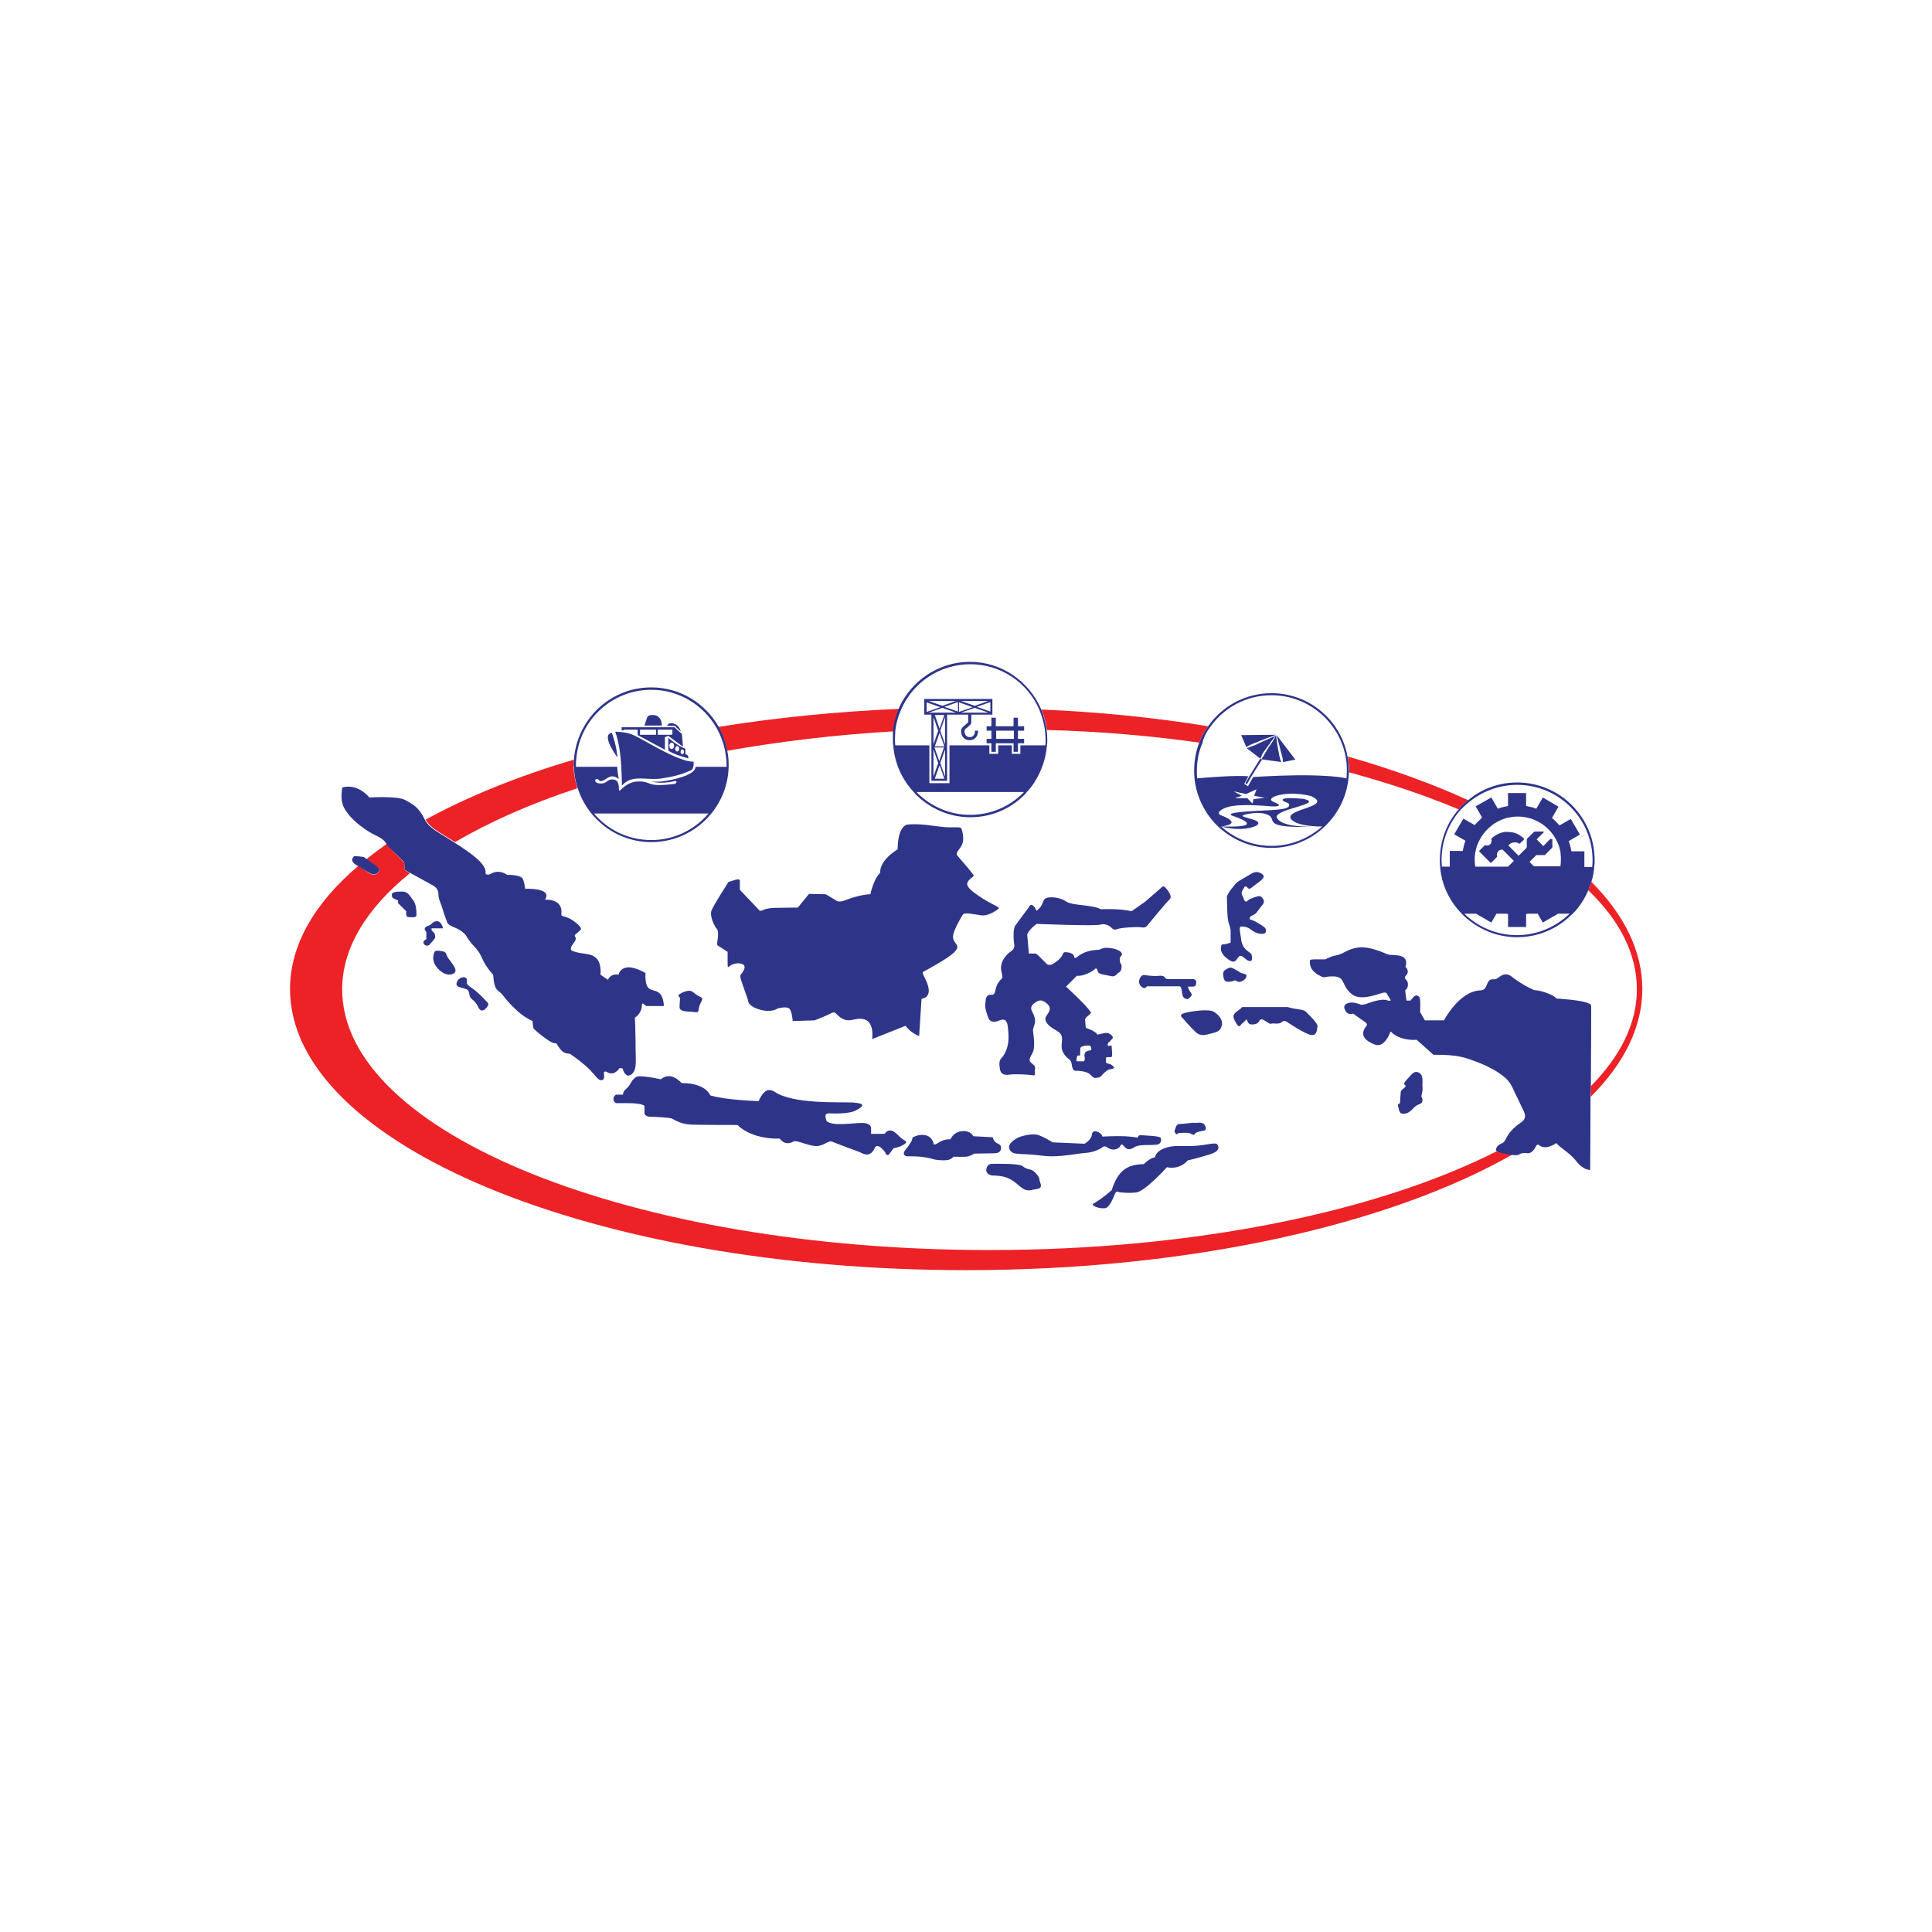 <?xml version="1.0" encoding="utf-8"?>
<!-- Generator: Adobe Illustrator 22.1.0, SVG Export Plug-In . SVG Version: 6.00 Build 0)  -->
<svg version="1.1" id="Layer_1" xmlns="http://www.w3.org/2000/svg" xmlns:xlink="http://www.w3.org/1999/xlink" x="0px" y="0px"
	 viewBox="0 0 566.9 566.9" style="enable-background:new 0 0 566.9 566.9;" xml:space="preserve">
<style type="text/css">
	.st0{fill:#1A9F49;}
	.st1{fill:#ED3534;}
	.st2{fill:#FAA819;}
	.st3{fill:#878787;}
	.st4{fill:#ED1C24;}
	.st5{fill:#2E3589;}
	.st6{fill:#FFF200;}
	.st7{fill:#EC2227;}
	.st8{fill:none;stroke:#000000;stroke-miterlimit:10;}
	.st9{fill:#FFFFFF;}
	.st10{fill:#F3F3F3;}
	.st11{fill:#F1F2F2;}
	.st12{fill:none;}
</style>
<g>
	<path class="st7" d="M131.6,245.9c0.6,0.4,1.3,0.8,1.9,1.2c10.1-5.9,22.2-11.3,35.9-15.8c-0.6-2-1-4.1-1.1-6.2c0-0.2,0-0.4,0-0.6
		c0-0.5,0-1,0.1-1.6c-16.6,4.9-31.3,10.9-43.5,17.6C126.2,242.9,128.8,244.1,131.6,245.9z"/>
	<path class="st7" d="M480.3,290.3c0,10-4.8,19.6-13.5,28.4c0,1,0,2.1,0,3.1c9.7-9.7,15.1-20.4,15.1-31.6c0-11.1-5.3-21.8-15-31.5
		c-0.2,0.8-0.5,1.7-0.9,2.5C475.3,270.1,480.3,279.9,480.3,290.3z"/>
	<path class="st7" d="M439.4,337.7c-34.8,17.7-88.6,29.1-149,29.1c-104.9,0-190-34.2-190-76.5c0-12.2,7.2-23.8,19.9-34.1
		c-0.7-0.4-1.2-0.7-1.5-0.8l-0.2-2.3c0,0-1.9-2-4.1-4.2c-0.4-0.4-0.7-0.9-1-1.3c-2.1,1.5-4.1,3-6,4.5c0.4,0.3,0.9,0.7,1.4,1
		c1.4,1,2.9,1.9,2.2,2.8c-1.3,1.6-3.1,0.1-3.1,0.1s-1-0.8-2.1-1.4c-0.3-0.2-0.6-0.3-0.8-0.5c-12.8,10.9-20,23.2-20,36.1
		c0,45.6,88.8,82.5,198.4,82.5c65.9,0,124.3-13.4,160.4-34c-0.5-0.1-1-0.2-1.8-0.3C440.8,338.1,439.9,337.9,439.4,337.7z"/>
	<path class="st7" d="M351.9,217.9c0.7-1.7,1.5-3.3,2.6-4.8c-15.5-2.5-31.8-4.2-48.9-4.9c0.8,1.9,1.3,3.9,1.6,6
		C322.7,214.6,337.7,215.9,351.9,217.9z"/>
	<path class="st7" d="M262.1,214.6c0.2-2.3,0.8-4.6,1.7-6.6c-18.5,0.8-36.3,2.6-53,5.3c1.2,2.1,2.1,4.5,2.5,7
		C228.7,217.6,245,215.6,262.1,214.6z"/>
	<path class="st7" d="M395.8,226.6c11.7,3.2,22.5,6.8,32.2,10.9c0.8-1,1.8-1.9,2.8-2.7c-10.5-4.8-22.3-9.1-35.3-12.8
		c0.2,1.3,0.4,2.7,0.4,4.1C395.8,226.3,395.8,226.4,395.8,226.6z"/>
	<path class="st5" d="M293.8,287.3c-2.4,2.4-1.2,4.2-2.6,4.6c-2.3-0.3-1.9,1.8-2.1,2.8c-0.2,1,0.6,3.2,1,4.2c0.5,1,1.7,1.2,3.2,0.5
		c1.5-0.6,1.9,0.1,2.2,0.8c0.3,0.7,0.6,4.4,0.3,5.9c-0.2,1.5-1,3.4-1.8,4.2c-0.8,0.8-0.9,1.6-0.6,3.4c0.3,1.8,1.8,1.8,3,1.6
		c1.2-0.2,5.5,0,6.6,0.2c1.1,0.3,0.5-0.9,0.7-1.9c0.1-1.1-0.5-1.1-1.1-1.7c-0.6-0.6-0.8-0.9,0.3-2.8c1.1-1.9,0.2-6,0.2-6.7
		c0-0.7,0.5-1.7,0.6-2.5c0.1-0.8-0.1-1.7-0.9-3.2c-0.8-1.5,0.7-2.5,1.8-3c1.1-0.5,2.3,0.4,3,1.2c0.7,0.8,0.6,1.6-0.5,3.1
		c-1.1,1.5,0.5,3.1,2.9,4.4c2.3,1.3,1.5,2.8,1.5,4.6c0,1.7,1.1,3,2.1,3.7c1,0.7,0.8,1.8,1.1,2.7c0.3,0.9,1,0.8,1,0.8
		s3.1-0.1,4.3,1.2c1.2,1.3,1.4,0.8,2.1,0.8c0.8,0,1.1-0.6,1.6-1.1c0.5-0.5,1.3-1.3,2.3-1.4c1-0.1,0.9-0.5,0.9-0.5s-0.7-1-1.7-1.1
		c-1-0.1-0.6-0.8-0.7-1.3c-0.1-0.6,0.4-0.6,0.4-0.6s0.5,0,1.1,0c0.6,0,0.2-2.2,0.2-3c0-0.8-0.6-0.2-1-0.3c-0.4-0.1,0-0.9,0-0.9
		s1-0.9,1.3-1.4c0.3-0.5-1-1.5-1.6-1.5c-0.6-0.1-2.9,0.5-2.9,0.5c-0.5-1.1-3.4-2-3.4-2s-0.2-1.9-0.2-2.4c-0.1-0.5,1-1.2,1.5-1.7
		c0.5-0.5-0.1-0.8-0.1-0.8c-0.6-1.3-7-7.2-7-7.2l3.2-3.2c1.8,0.3,4.6-1.3,5.1-1.8c0.4-0.5,0.8-0.5,1,0.5c0.2,1,2.3,1,3.8,1.4
		c1.5,0.4,1.7-0.7,2.5-1.1c0.7-0.4,0.7-1.4,0.7-2c-0.1-0.6-0.5-0.6-0.5-1.3c0-0.6-0.2-0.9,0.3-1.4c0.5-0.5,0.2-1,0.2-1
		c-0.8-1.2-3.5-1.5-4.5-1.5c-1,0-2.1,0.6-2.1,0.6c-3.4,0-5.5,1.3-6.3,2c-0.8,0.7-1,0.2-1,0.2c0-1.5-2.5-1.5-2.5-1.5
		c-0.9-0.1-0.7,0.7-1.4,1.5c-0.5,0.7-1.5,1.4-2.1,1.8c-1.5,1-2.2,0-2.2,0s-1.5-1.5-2.2-2.2c-0.7-0.7-1-0.7-1-0.7h-1.9l-0.5-5.6
		c0.7-1.7,2.8-3.1,2.8-3.1s17.6,0.7,18.7,0.2c1.2-0.4,2.6,0.3,3.1,0.8c0.5,0.5,0.9,0.9,1.9,0.5c1-0.4,5.6-0.7,7-0.5
		c1.4,0.3,1.8-0.6,1.8-0.6s5.4-6.6,6.5-7.6c1-1-0.8-3-1.4-3.6c-0.6-0.6-1.2,0.3-1.2,0.3l-4.6,4l-4,2.8c-3.4-0.9-9-0.6-9-0.6
		c-2.5-1.4-8.4-1-10.2-2.3c-1.9-1.3-4.7-1.4-5.8-1c-1.1,0.4-0.9,2-2.1,3.1c-1.2,1.1-0.5,0.6-1.5-0.6c-1-1.2-1.5,0.2-1.5,0.2
		s-3.3,4.4-4,5.4c-0.7,1-0.5,4.4-0.3,5.6c0.2,1.3-0.9,1.9-0.9,1.9c-3.8,2.7-3,5.9-2.7,6.5C293.9,286.3,294.5,286.6,293.8,287.3z
		 M316.1,309.9c0.3-0.4,0.8-0.1,0.8-0.1s0.1-1.5,0.1-2.2c0-0.5,1.1-0.8,2-0.8c0.5,0,0.9-0.1,1.1,0.4c0.5,1.5-0.4,0.7-1.4,1.4
		c-1,0.7-0.1,1.8-0.5,2.6c-0.2,0.4-0.7,0.2-1.2,0.2c-0.5,0-1,0.1-1.1-0.1C315.8,311.1,315.9,310.4,316.1,309.9z"/>
	<path class="st5" d="M118.6,253l0.2,2.3c0.2,0.1,0.8,0.4,1.5,0.8c2.5,1.4,6.9,3.8,6.9,3.8c0.3,0.2,1,0.7,1.2,1.3
		c0.3,0.6,0.2,1.2,0.3,2c0.2,1.1,0.8,2.2,1.1,3.3c0.6,2.1,1.3,3.8,1.3,3.8c0.3,1.4,2.1,1.6,3.6,2.5c1.1,0.6,2,1.6,2,1.6
		c0.1,0.3,0.8,1.4,1.7,2.5c0.6,0.7,1.3,1.3,1.9,2.2c0.9,1.2,1.4,2.8,2.1,3.9c1.2,1.9,2.3,3,2.3,3c0.4,5.3,1.4,4.1,2.9,6.1
		c1.5,2,3.5,4,5.1,5.3c2,1.6,3.6,2.2,3.6,2.2c-0.1,0,0.2,2.1,0.2,2.1c1,1.1,3.5,3.1,5.1,4c1.1,0.6,1.6,0.4,1.6,0.4s0.9,1.5,1.7,2.3
		c0.8,0.8,2.3,0.8,2.3,0.8s1.9,1.2,4.6,3.5c2.6,2.3,3,3.5,4.2,4.2c1.7,0.4,1.2-1.5,1.2-2.1c0-0.6,0.8-0.3,0.8-0.3
		c2.2,1.5,3.8-1.1,3.8-1.1l0.9,0.1c0.2,1,0.8,1.9,1.5,2.1c0.9,0.1,1.9-0.8,2.2-2.3c0.3-1.5,0.1-3.6,0.1-5.7c0-4.4-0.2-9-0.2-9
		c1.2-0.7,2-2.3,2-3.2c0-0.9,0.3-1,0.3-1l1,0.8h5.2c-0.3-5.1-2.9-4.1-4.3-5.1c-1.4-0.9-1.1-4.6-1.1-4.6c-7.1-4-7.9,0.5-7.9,0.5
		c-2.5-0.4-3.1,1.5-3.1,1.5l-2.2-1.5c0.4-6-3.1-5.9-5.6-6.3c-1.5-0.2-2.7-0.7-2.7-0.7c-1.1-0.6,0.3-2,0.9-3c0.3-0.6,0-1.1,0-1.1
		c-0.4-0.5,0-0.7,0.5-1.1c0.5-0.4,1.1-1,1.1-1c0.5-0.6-1.5-2.3-3.1-3.2c-1-0.5-1.8-0.7-2-0.7c-0.6-0.2-0.6-0.5-0.6-0.5
		c0.7-4.9-4.8-4.4-4.8-4.4c2.4-3.6-5.8-3.2-5.8-3.2s-0.3-2.4-0.8-3.1c-1-1.1-4.5-1-4.5-1c-2.4-1.6-4.2-0.7-5.2-0.1
		c-1.5,0.3-1.1-0.8-1.1-0.8c-0.2-2.7-4.7-5.7-9.2-8.6c-0.6-0.4-1.3-0.8-1.9-1.2c-2.8-1.8-5.4-3-6.7-5.4c0-0.1-0.1-0.1-0.1-0.2
		c-1.8-3.7-3.5-4.4-5.8-5.7c-2.3-1.2-10.4-0.7-10.4-0.7c-4-4.5-8-2.9-8-2.9c-0.3,2.2-0.3,4,0.4,5.6c1.4,2.9,4.3,5.3,7.2,7.2
		c1.4,0.9,2.8,1.4,4,2.2c0.7,0.5,1,0.9,1.3,1.4c0.3,0.4,0.5,0.9,1,1.3C116.7,251,118.6,253,118.6,253z"/>
	<path class="st5" d="M108,255.9c0,0,1.9,1.5,3.1-0.1c0.7-0.9-0.8-1.9-2.2-2.8c-0.5-0.4-1-0.7-1.4-1c-0.4-0.3-0.7-0.5-0.7-0.5
		s-1.4-0.3-2.9-0.3c-1.2,1.3-0.3,2.1,1.1,2.9c0.3,0.2,0.5,0.3,0.8,0.5C106.9,255.2,108,255.9,108,255.9z"/>
	<path class="st5" d="M118,261.6c-1.8,0-3,0.2-3,0.8c0,0.6-0.3,1.1,1.8,1.8l0,0.8l2.4,2.4c0,0-0.3,1.7,0.7,1.7c1,0,2.3,0.3,2.3-0.6
		c0-0.9,0-3.2-1-4.4C120.2,262.8,119.7,261.6,118,261.6z"/>
	<path class="st5" d="M126.6,272.4h3.4c0,0-0.4-2.1-1.8-2.1c-1.4,0-1.3,1.1-3,1.5c-1.2,0.8-0.2,1.3-0.1,1.8v2c0,0-1.1,0.4-0.8,1.2
		c0.3,0.8,1.4,0.9,1.8,0.3c0.5-0.6,1.6-1.6,1.6-2.1C127.7,273,126.5,273.7,126.6,272.4z"/>
	<path class="st5" d="M131,280.1c-0.3-0.9-0.7-0.9-2-1.1c-1.3-0.2-1.5,0.3-1.5,0.3c-1.6,3.7,2.3,6,2.3,6s1.9,1.4,3.5,0.2
		c1-0.8-0.3-2.3-1.2-3.6C131.4,281.1,131.1,280.4,131,280.1z"/>
	<path class="st5" d="M142.7,293.8c-2.7-3-4.7-4.2-4.7-4.2c-1.6-1.2-0.8-1-1-2.2c-0.3-1.1-1.7-0.5-1.7-0.5c-1.1,0.5-1.2,1.2-1.2,1.2
		c-0.7,1.5,1.1,1.6,1.6,1.8c1,0.4,1.8,0.2,2,1.7c0.2,2,1.6,1.4,2.7,4.1c1,1.7,2.2,0.3,2.7-0.5C143.7,294.5,142.7,293.8,142.7,293.8z
		"/>
	<path class="st5" d="M199.4,292.6c0.3,0.4,0,1.2,0,3c0.1,1.5,3,1.1,4.6,1.4c1.1,0.1,0.9-0.4,1.1-1.4c0.1-0.5,0.5-1.4,0.8-1.9
		c0.5-0.8-0.2-1.1-1-1.5c-0.6-0.3-1.3-0.9-1.7-1.2c-0.6-0.4-1.3-0.3-2.1-0.1c-0.7,0.2-1.3,0.6-1.7,0.8
		C198.7,292.2,199.4,292.6,199.4,292.6z"/>
	<path class="st5" d="M265.6,334.7c-1.9-0.8-3-3.5-5-2.9c-0.7,0.3-1,0.9-1,0.9l-4,0V331c0,0,0.1-1.5-2.7-1.5
		c-2.8,0-8.7,1.1-10.4-0.6c-0.2-0.6-0.4-1.5-0.2-1.8c0.3-0.5,1-0.4,1.4-0.4c0,0,5.3,0.3,7.5-0.9c2.2-1.2,2.9-2-0.9-2.3
		c-3.8-0.2-17.6,0.6-23.1-3.2c0,0-1.5-1-2.7,0c-1.2,1-1.9,2.8-1.9,2.8s-9.9-0.3-14.2-1.7c0,0-1.2-3.6-8.4-3.6c0,0-3.1-3.7-6.1-1.1
		c0,0-6.5-1.5-7.4-0.6c-0.3,0.3-0.6,0.5-1,1c-0.3,0.4-0.6,1.1-1,1.6c-0.7,0.9-1.7,1.3-1.7,2.5h-2.1c0,0-1.6,1.2,0,2.5h2.1
		c0,0,5.3-0.2,6.3,0.8v2.3c0,0,0.3,0.9,1.8,0.9c1.4,0,5.4,0.2,6.2,0.5c0.8,0.3,2.3,1.6,5.7,1.8c3.4,0.1,13.6,0.1,13.6,0.1
		s3.7,4.2,12.4,4c0,0,1.5,2.5,4.3,0.7c0,0,1.1,0.1,2.8,0.7c1.7,0.6,3.8,1,4.4,0.7c1.8-0.3,2.8-1.6,3.9-1.2c1.1,0.5,6.8,2.6,7.9,3
		c1,0.4,3.2,2.1,4.7-1.4c0.6-0.7,1.5,0,1.5,0s1.4,1.2,1.5,1.7c0.1,0.4,0.4,0.7,0.8,0.6c0.4-0.1,1.3-1.8,1.7-2
		c0.4-0.1,1.5-0.3,1.8-0.5C264.6,336.1,266.6,335.4,265.6,334.7z"/>
	<path class="st5" d="M210.5,276.2c-0.2,1.4,0.2,1.3,0.2,1.3l2.8,1.8c0,0,0,2.2,0,3.6c0,1.3,0.3,0.8,0.3,0.8s1.6-1.5,3.8-0.9
		c2.1,0.6-0.2,3.1-0.2,3.1c-0.4,0.5,0,1.6,0.6,3.3c0.7,1.9,1.5,4.3,1.5,4.3s-0.3,1.6,3.3,2.7c3.6,1.1,5.4-0.3,5.4-0.3
		s2.2-0.6,3.2-0.1c1,0.5,1.2,3.8,1.2,3.8l6.4-0.2c0,0,3.4-1.3,4.7-2c1.2-0.7,1.6,0,1.6,0c3.6,3.8,5.2,0.8,8.3,1.7
		c3.1,0.9,2.3,5.8,2.3,5.8l9.8-3.9c1.6,2.2,4,3,4,3l0.7-10.9c4.1-0.8,1.1-5.8,0.6-6.9c-0.6-1.1,0.2-1.2,0.2-1.2s7.7-4.1,9.1-5.9
		c1.5-1.8-0.2-2-0.6-3.7c-0.5-1.7,2.3-6.1,2.8-7c0.4-0.8,3.3-0.1,5.6,0.2c2.2,0.2,4.7-1.8,4.7-1.8c1-0.4-0.7-1-2.7-2.1
		c-2-1.1-4.3-2.8-4.3-2.8s-2.1-1.5-2-2.6c0.1-1.1,1.7-1.9,1.9-2.3c0.2-0.3-3.5-4.4-4.5-5.6c-1-1.1-0.3-1.2,0.9-3.2
		c1.2-2,0-5.1,0-5.1c-0.2-0.6-2.3-0.2-4.9-0.4c-2.4-0.2-5.1-0.7-7.2-0.8c-1.8-0.1-3.2,0-3.2,0c-3.6,0-3.4,7.3-3.4,7.3
		c-5.8,3.7-5.1,6.9-5.1,6.9c-2,1.8-2.9,6.3-2.9,6.3c-1.7,0-5.1,0.8-7.2,1.7c-2.2,0.9-2.9,0.1-2.9,0.1l-3-1.8l-4.9-0.1l-3.3,4
		l-7.2,0.1c0,0-2,0.1-2.9,0.6c-0.9,0.5-1.2,0.1-1.2,0.1l-5.7-6v-2.7c-0.2-0.9-2,0.1-3.1,0.3c-0.5,0.2-0.5,0.5-0.5,0.5
		s-4,6.2-4.7,7.9c-0.7,1.7,0.9,4.8,1.5,5.4C210.9,273.2,210.7,274.8,210.5,276.2z"/>
	<path class="st5" d="M293.7,337.2c0.2-1.4-0.6-1.4-1.4-1.9c-0.8-0.5-1-1.6-1-1.6l-5.7-0.3c0,0-0.7-1.6-2.9-1.5
		c-2.9,0-3.8,2.4-3.8,2.4c-2.2-0.1-3.5,1-4,1.3c-0.5,0.3-0.9,0.2-0.9,0.2c-0.7-3.6-4.4-2.7-4.4-2.7c-0.2,0-1.5,0.4-1.8,0.7
		c-0.1,0.1-0.1,0.7-0.5,1.3c-0.6,1.1-1.7,2.4-1.7,2.4s-1.2,1.4,0.5,1.8c3.9-0.1,5.9,0.4,5.9,0.4c1,0.1,1.8,0.5,2.6,0.6
		c1.4,0.2,2.5,0.2,3.3,0.1c1.2-0.1,1.9-1,1.9-1s2.9,0.1,3.8,0c1-0.1,2.3-0.9,2.3-0.9l6.1-0.1C291.8,338.3,293.4,338.6,293.7,337.2z"
		/>
	<path class="st5" d="M302.9,343.4c-0.5-0.3-1.8-0.3-2.8-1.2c-1-0.9-8.3-0.7-9.1-0.7c-0.8,0-1.6,0.7-1.6,1.9c0,1.2,1.6,1.5,1.6,1.5
		c3.8,0.1,5.4,0.7,7.9,2.9c2.5,2.2,3.1,1.4,5.3,1.1c2.2-0.3,0.8-1.9,0.8-2.8C305,345.2,303.5,343.7,302.9,343.4z"/>
	<path class="st5" d="M324.8,336.6c1.7,1.3,3.1,0.5,3.6,0.1c0.5-0.5,0.5-1.5,1.4-0.4c0.8,1.1,1.7,1.2,3.1,0.3
		c1.4-0.9,4.7-0.5,6.3-0.7c1.6-0.1,1.6-1.4,1.4-2c-0.2-0.6-4.6-0.7-5.7-0.8c-1.1-0.1-1,0.7-1,0.7c-0.2,0-1.9-0.3-3.8-0.4
		c-3-0.1-6.6,0.1-6.6,0.1c-0.5-1.5-3-2.3-3.1-0.6c-0.2,1.7-2.2,2.7-2.2,2.7l-9.3-0.4c0,0-2.2-1.4-4.1-2.1c-1.8-0.7-4.9,0.3-4.9,0.3
		c-0.9,0.1-3.7,1.6-3.8,3c-0.1,1.4,1.2,1.9,1.2,1.9c1.1,0.4,3.2,0.3,5.5,0.5c1.8,0.1,3.8,0.5,5.6,0.5c4,0,7.5-0.8,10.2-1
		c2.7-0.2,4.7-1.5,4.7-1.5S323.9,336,324.8,336.6z"/>
	<path class="st5" d="M351,336.2c-2.4,0.2-5.2-0.1-7.3,0.2c-4.7,0.8-4.8,3.2-4.8,3.2c-1.4,0.1-3.3,2-3.3,2c-5.3,0-7.7,2.4-9.4,7.6
		c-2.5,2.3-4.9,3.7-4.9,3.7c-0.4,0.3-1,0.3-0.4,0.9c1.6,1,3.5,0.7,3.5,0.7c1.3-0.4,2.4-3.3,2.8-4.3c0.4-0.9,1.1-0.4,1.1-0.4
		s2.5,0.4,5.1,0.1c2.6-0.3,9-7.4,9-7.4c4,0.8,6.1-2,6.1-2s4-0.9,7.1-2c3.1-1.1,1.5-2.8,1.5-2.8C356.4,335.2,353.9,336,351,336.2z"/>
	<path class="st5" d="M344.9,331.1c-0.1,0.4-0.4,0.6-0.2,1.1c0.6,1.2,1,0.3,1,0.3s2.8-0.3,3.6,0.1c0.8,0.4,1,0.6,1.3,0.1
		c0.3-0.5,1.6-0.8,2.5-0.9c0.8-0.1,1-0.7,0.4-1.7c-0.6-1-2.4-0.6-2.4-0.6s-1.1-0.1-1.6,0c-0.5,0.1-3.1,0.3-3.1,0.3
		C345.5,329.7,345.1,330.3,344.9,331.1z"/>
	<path class="st5" d="M341.6,286.6c-0.4-0.5-2-0.2-2.5-0.2c-0.5,0-2.2-0.1-3.3-0.3c-1.1-0.2-2.3,2-1,3.3c1.2,1.2,1.7,0,1.7,0l9.5,0
		c1.3,0,0.2,3.5,2.1,3.7c0.5,0.3,1-0.4,1.4-0.8c0.4-0.4,0-1-0.4-1.5s-0.5-1.3-0.5-1.3s0.4,0,1.4,0c1,0,1-0.7,1-1.4
		c0-0.7-0.8-0.8-0.8-0.8h-7.5C342.6,287.4,342,287.2,341.6,286.6z"/>
	<path class="st5" d="M356.2,296.9c-1.5-1-7.2-0.1-8.8,0.4c-1.6,0.5-0.5,1.3-0.5,1.3s2.3,2.7,3.9,4.2c1.6,1.5,3,0.8,4.8,0.4
		c1.8-0.4,2.6-0.9,2.9-2.3C358.9,299.4,357.8,297.9,356.2,296.9z"/>
	<path class="st5" d="M362.9,287.9c0.6,0.5,1.8,0,2.3-0.5c0.5-0.5,1.1-1.5-0.3-1.7c-1.4-0.2-3.2-2.2-4.3-1.7c-1.1,0.5-1.8,0.9-1.7,2
		c0.2,1.1,0,2.6,2.8,1.9C361.8,287.9,362.4,287.4,362.9,287.9z"/>
	<path class="st5" d="M360.7,281.7c2.8,1.9,2-2.7,4.3-0.7c2.3,2,2.7,0.7,2.2-1c-0.5-0.8-2.6-1.2-3-4.3c-0.4-3.1-1-4.1,0.8-3.8
		c1.8,0.3,1.8,0.9,3.2,1.6c1.4,0.7,3,0.7,3.2,0c0.1-0.7,0.4-1.1-1.7-2.3c-2-1.3-2.9-1.4-2.9-1.4s-0.5-0.7,0.7-1.2
		c1.2-0.5,1.3-1,2-1.9c0.7-1,1.8-1.8,1.2-2.8c-0.6-1-1-1.1-2-0.8c-1,0.3-2.3,0.7-2.8,1.4c-0.5,0.2-0.9-0.3-1-0.9
		c-0.1-0.5-0.9-1.3-0.4-2.2c0.5-0.9,0.7-1.2,0.7-1.2s0.2-0.2,0.6,0c0.4,0.2,0.4,1.2,1.8,0c1.4-1.2,4.1-2.6,2.9-3.6
		c-1.2-1-2.4-0.8-3.2-0.3c-0.8,0.5-3.8,2.2-4.2,2.5c-0.4,0.3-3.2,3.5-3.1,4.5c0.1,1,0,5.9,0.5,7.4c0.5,1.4,0.6,2.2,0.6,2.2l0,3.7
		c0,0-1.4,0.5-2,0.5c-0.6,0-0.7,0-0.8,0.7C358.2,278.3,357.9,279.9,360.7,281.7z"/>
	<path class="st5" d="M383.3,297c-0.5-0.7-2-0.8-3.3-1c-1.2-0.2-2.2-0.5-2.2-0.5h-13.3c-0.2,0.1-0.2,0.3-0.5,0.5
		c-0.5,0.4-1.5,1-1.8,1.5c-0.6,0.8-0.1,1.7,0.7,3c0.6,0.9,0.8,0.8,1.4,0c0.2-0.3,0.8-0.6,1-0.9c1-1.4,0.2,1,2,1c1.8,0,2-0.7,2.4-1.3
		c0.5-0.6,1.6,0.3,2.7,1c0.3,0.2,0.8,0,1.2,0c1,0.1,2,0.1,2.5-0.4c0.8-0.7,1.6,0,1.6,0s5.3,3.6,7.1,3.8c1.8,0.2,1.6-1.9,1.8-2.6
		C386.8,300.3,383.3,297,383.3,297z"/>
	<path class="st5" d="M411.5,326.8c1,0.1,2-0.3,3-1.4c1-1.1,1.5-1.2,2.2-1.5c0.7-0.2,0.9-1.3,0.5-1.8c-0.4-0.5,0.4-1.7,0.2-3.1
		c-0.2-1.4,0.6-3.7-1.4-4.4c-1-0.3-1.6,0.4-2.5,1.4c-0.9,1-2,2.2-1.3,2.3c0,0,0.5,0.3,0,0.8c-0.5,0.5-1.2,0.7-1.2,1.5
		c-0.1,0.8-0.2,3.1-0.2,3.1s-0.8,0.3-0.6,0.8C410.5,325.1,410.4,326.7,411.5,326.8z"/>
	<path class="st5" d="M466.8,318.6c0.1-11.3,0.1-22.5,0.1-23c0-1.2-0.6-1.1-0.6-1.1c-1.9-1.1-9.6-1.5-9.6-1.5
		c-0.5-0.8-3.7-2.3-6.6-2.5c-0.7-0.3-2-1-2.6-1.3c-2.6-1.5-4-2.7-4-2.7c-2.1-1.5-3.4,0.2-4.4,0.7c-0.8,0.4-1.5-0.2-2.2,0.6
		c-0.8,0.8-0.6,2.8-2.6,2.8c-6.2,0.3-10.6,8.8-10.6,8.8h-5.6l-1.4-2.4c0,0,0.1-2.8,0-3.6c-0.1-0.8-0.2-1-0.9-1.3
		c-0.7-0.3-1.9,1.5-1.9,1.5h-1.2l-0.4-3c1-0.6,1.1-2.4,0.3-3.1c-0.8-0.7,0-1.3,0-1.3c1.2-1.3-0.2-2.5-0.2-2.5
		c1.1-3.5-2.3-3.4-4.2-3.5c-0.6,0-1.4-0.3-1.4-0.3s-4.8-2.3-8.1-1.9c-3.3,0.4-4.4,1.9-6.5,2.3c-2.1,0.4-3.3,1.2-3.3,1.2s-2,0-3.3,0
		c-1.3,0-1.2,0.3-1.2,0.3c-0.5,3,2.7,4.4,2.7,4.4c1.8,1.1,1.3,0.2,4.3,0.3c3.4,0.2,2.1,2.4,5,5c2.3,2.2,6.8,0.6,8.7,0
		c1.9-0.6,1.7-0.1,2.2,0.7c0.5,0.8,1.5,1.9-0.3,1.3c-1.8-0.6-5.3,0.8-6.2,1.1c-0.9,0.3-1.5,0.2-1.5,0.2s-1.8-0.8-3.1-0.6
		c-1.4,0.2-2.3,0.9-1.4,2.4c0.9,1.5,2.2,0.8,2.2,0.8s2.8,2,3.7,2.6c0.8,0.7,0.1,1.2,0.1,1.2c-1.9,2.6-0.2,4.2,2.6,5.3
		c2.8,1.1,4.4-3.3,4.4-3.3c0.3-0.9,0.6-0.2,0.6-0.2c2.9,2.6,7.3,2.1,7.3,2.1l4.9,4.4c7.5-0.1,9.7,1,12.2,1.9
		c2.2,0.8,3.8,1.6,3.8,1.6c6.3,3.2,6.7,5.1,7.8,7.4c1,2,1.8,3.8,2.3,4.8c1.1,2.1,1.2,3.1-0.7,4.4c-1.9,1.3-3.3,2.8-4.1,4.5
		c-0.8,1.7-1.2,1.1-2.4,2.1c-0.7,0.9-0.7,1.4-0.1,1.7c0.5,0.3,1.4,0.5,2.7,0.7c0.7,0.2,1.3,0.3,1.8,0.3c1.3,0.2,1.7,0,2.1-0.3
		c0.6-0.3,1.3-0.3,2.2-0.2c0.9,0.1,1.9-0.8,2.4-1.9c0.5-1.1,1.1-0.4,1.1-0.4c2,1.5,5-0.7,5-0.7c0.5,1,3.9,2.8,5.9,5.4
		c2,2.6,4,2.5,4,2.5s0.1-10.4,0.1-21.5C466.8,320.7,466.8,319.7,466.8,318.6z"/>
	<path class="st5" d="M168.4,225c0.1,2.2,0.4,4.3,1.1,6.2c2.9,9.2,11.5,15.9,21.6,15.9c12.3,0,22.3-9.8,22.7-21.9c0-0.3,0-0.5,0-0.8
		c0-1.4-0.1-2.8-0.4-4.1c-0.5-2.5-1.3-4.9-2.5-7c-3.9-6.9-11.3-11.6-19.8-11.6c-12,0-21.8,9.3-22.7,21.2c0,0.5-0.1,1-0.1,1.6
		C168.4,224.6,168.4,224.8,168.4,225z M191.1,246.5c-6.7,0-12.8-3-16.8-7.8h33.3h0.3C203.8,243.5,197.8,246.5,191.1,246.5z
		 M169.1,222.7c0.9-11.4,10.4-20.3,22-20.3c8.2,0,15.3,4.5,19.1,11.1c1.2,2.1,2.1,4.5,2.6,7c0.2,1.3,0.4,2.6,0.4,4
		c0,0.2,0,0.3,0,0.5h-9.1c0,2.3-6,3.8-9.9,4.3c-1.8,0.2-3.1,0-3.1,0c2.7,0.8,5.8,0.1,6.4,0c0.7-0.2,1-0.2,1,0.2
		c0,0.3-0.5,0.5-0.5,0.5c-8.7,1.1-6.4-0.7-10.6-0.7c-4.2,0-5.8,3.9-5.8,2.3c0-1.9-0.4-2.9-2-2.9c-1.5,0-1.4,1.2-3.3,1.2
		c-0.6,0-1-0.1-1.3-0.3c-0.6-0.4-0.4-1,0.1-1c0.7,0,0.5,0.5,1.1,0.6c0.1,0,0.1,0,0.2,0c0.3,0,0.6-0.2,1-0.4c0.7-0.4,1.4-1,2.2-1
		c0.3,0,0.6,0.1,0.8,0.1c0.7,0.3,1.2,0.7,1.2,0.7c-0.1-0.2-0.1-0.6-0.2-1c-0.2-1.1-0.3-2.6-0.3-2.6H169c0-0.2,0-0.3,0-0.5
		C169,223.9,169,223.3,169.1,222.7z"/>
	<path class="st5" d="M181.2,222.3c-0.1-1-0.3-2-0.4-2.8c-0.6-2.9-1.3-4.5-1.3-4.5c-2,0.4-1,2.9,0.1,4.8
		C180.4,221.2,181.2,222.3,181.2,222.3z"/>
	<path class="st5" d="M182.4,227.3c0,1,0.1,2.1,0.1,3.2c3.1-3.6,7.5-1.2,12.3-2.2c5.2-0.8,7.1-2,7.8-2.2c1.2-0.4,0.9-2.6,0.9-2.6
		c-0.9,0-2-0.2-3.1-0.6c-3.4-1.1-7.5-3.4-11.1-5.4c-1.4-0.8-2.7-1.5-3.9-2c-1.9-0.8-4.9-0.8-4.9-0.8s0.6,1.3,1.2,4.6
		C182,221.2,182.3,223.8,182.4,227.3z"/>
	<path class="st5" d="M183.1,214.1h4v1.6l3,1.6l5,2.7v-3.7l0.5-0.2l0.5-0.2l0.1,0.1l4.2,3.1l-0.3-3.7l-0.2-0.2l-2-1.8h-15.5v0.9h0.6
		V214.1z M193,214.1h4.3v1.4l-0.4,0.1H193V214.1z M187.8,214.1h4.7v1.5h-4.7V214.1z"/>
	<path class="st5" d="M196.1,216.5v3.7c1.3,1.1,5.3,2.2,5.8,2.3c0,0,0.1,0,0.1,0c0,0,0,0,0,0c0-1.2-0.9-1.2-0.9-1.2v-1.6
		C198.4,218.6,196.1,216.5,196.1,216.5z M197.1,219.8c-0.4,0-0.7-0.4-0.7-1c0-0.5,0.3-0.9,0.7-0.9s0.7,0.4,0.7,0.9
		C197.8,219.3,197.5,219.8,197.1,219.8z M198.7,220.5c-0.3,0-0.6-0.3-0.6-0.8c0-0.4,0.3-0.8,0.6-0.8c0.3,0,0.6,0.3,0.6,0.8
		C199.3,220.2,199,220.5,198.7,220.5z M200.2,221.3c-0.3,0-0.5-0.3-0.5-0.7c0-0.4,0.2-0.7,0.5-0.7c0.3,0,0.5,0.3,0.5,0.7
		C200.7,221,200.5,221.3,200.2,221.3z"/>
	<path class="st5" d="M191.5,209.8c-1.5,0-1.6,0.7-1.6,0.7l-0.8,2.4h5.1C194.2,211.3,193.5,209.8,191.5,209.8z"/>
	<path class="st5" d="M199.7,214.6c0-0.8-1.1-2.4-2.7-2.4c-1.2,0-1.2,0.8-1.2,0.8l2.2,0L199.7,214.6z"/>
	<path class="st5" d="M273.3,229.1h4.6v-19.4h6.2v2.2c-0.4,0.4-0.7,0.7-1,0.9c-0.6,0.5-1.1,1-1.1,1.6c0,1.7,1,2.8,2.5,2.8
		c1.5,0,2.5-1.1,2.5-2.8h-0.9c0,0.9-0.4,1.9-1.5,1.9c-1,0-1.6-0.7-1.6-1.9c0-0.2,0.2-0.5,0.8-0.9c0.3-0.3,0.7-0.6,1.1-1.1
		c0.1-0.1,0.1-0.3,0.1-0.3v-2.4h6.2v-4.6h-20v4.6h2.1V229.1z M274.3,219l1.4-4l1.4,4H274.3z M277,219.3l-1.4,4l-1.4-4H277z
		 M274.3,209.8h2.8l-1.4,4L274.3,209.8z M275.3,214.4l-1.4,4v-8L275.3,214.4z M275.3,223.9l-1.4,4v-8L275.3,223.9z M274.3,228.5
		l1.4-4l1.4,4H274.3z M277.3,227.9l-1.4-4l1.4-4V227.9z M277.3,218.4l-1.4-4l1.4-4V218.4z M282,209.1l4-1.4l4,1.4H282z M290.6,208.8
		l-4-1.4l4-1.4V208.8z M290,205.7l-4,1.4l-4-1.4H290z M281.4,206.1l4,1.4l-4,1.4V206.1z M281.1,208.8l-4-1.4l4-1.4V208.8z
		 M280.5,205.7l-4,1.4l-4-1.4H280.5z M271.9,206.1l4,1.4l-4,1.4V206.1z M272.5,209.1l4-1.4l4,1.4H278h-4.6H272.5z"/>
	<path class="st5" d="M290.9,210.6v2.5h-1.4v1.3h1.4v2.4h-1.4v1.3h1.4v2.5h1.3v-2.5h5.2v2.5h1.3v-2.5h1.8v-1.3h-1.8v-2.4h1.8v-1.3
		h-1.8v-2.5h-1.3v2.5h-5.2v-2.5H290.9z M297.5,214.4v2.4h-5.2v-2.4H297.5z"/>
	<path class="st5" d="M262,217c0,0.2,0,0.4,0,0.6c0,0.4,0,0.7,0.1,1.1c0,0,0,0,0,0c0.4,5.3,2.6,10.1,6.1,13.8
		c0.1,0.1,0.2,0.2,0.3,0.4c4.1,4.2,9.9,6.9,16.2,6.9c6.4,0,12.1-2.6,16.2-6.9c0.1-0.1,0.2-0.2,0.3-0.4c1-1,1.9-2.2,2.6-3.4
		c1.9-3.1,3.1-6.6,3.4-10.4c0-0.3,0.1-0.6,0.1-0.9c0-0.3,0-0.5,0-0.8c0-1-0.1-1.9-0.2-2.9c-0.3-2.1-0.8-4.1-1.6-6
		c-3.5-8.1-11.5-13.9-20.9-13.9c-9.3,0-17.4,5.7-20.9,13.7c-0.9,2.1-1.5,4.3-1.7,6.6C262,215.4,262,216.2,262,217z M300.1,232.8
		c-4,3.9-9.4,6.3-15.4,6.3c-6,0-11.4-2.4-15.4-6.3c-0.1-0.1-0.2-0.2-0.3-0.4h31.4C300.3,232.6,300.2,232.7,300.1,232.8z
		 M262.7,214.6c0.2-2.3,0.9-4.6,1.8-6.6c3.4-7.7,11.2-13.1,20.2-13.1c9,0,16.8,5.4,20.2,13.2c0.8,1.9,1.4,3.9,1.7,6
		c0.1,1,0.2,1.9,0.2,2.9c0,0.2,0,0.3,0,0.5c0,0.4,0,0.8-0.1,1.2h-7.3v2.5h-2.5v-2.5h-4v2.5h-2.6v-2.5h-11.7v11.1h-5.9v-11.1h-10
		c0-0.4-0.1-0.8-0.1-1.2c0-0.2,0-0.3,0-0.5C262.6,216.2,262.7,215.4,262.7,214.6z"/>
	<path class="st5" d="M387.9,242.5c-1,0-2,0.1-2.9,0.1C386.6,242.6,387.8,242.5,387.9,242.5z"/>
	<path class="st5" d="M365.4,229.8l0.5,0.3c1.1-2.1,4.3-7.1,4.4-7.2l-0.5-0.3C369.8,222.6,366.6,227.7,365.4,229.8z"/>
	<path class="st5" d="M370,222.2c0.1-0.2,0.2-0.4,0.3-0.7c0.1-0.2,0.2-0.5,0.4-0.7c0.1-0.2,0.3-0.5,0.5-0.7c0.2-0.2,0.3-0.5,0.5-0.7
		c0.2-0.2,0.3-0.5,0.5-0.7c0.2-0.2,0.4-0.5,0.5-0.7c0.3-0.5,0.7-0.9,0.9-1.2c0.4-0.5,0.7-0.9,0.9-1c-0.2,0.1-0.7,0.3-1.4,0.6
		c-0.9,0.4-2.1,1-3.3,1.5c-0.6,0.3-1.2,0.6-1.7,0.8c-0.6,0.2-1.1,0.4-1.6,0.6c-0.3,0.1-0.5,0.2-0.7,0.2l4,3.1
		C369.9,222.5,369.9,222.4,370,222.2z"/>
	<path class="st5" d="M373.8,216.9c-0.2,0.4-0.5,0.8-0.8,1.3c-0.1,0.2-0.3,0.5-0.5,0.7c-0.2,0.2-0.3,0.5-0.5,0.8
		c-0.3,0.5-0.6,1-0.9,1.5c-0.1,0.2-0.3,0.5-0.4,0.7c-0.1,0.2-0.3,0.4-0.4,0.6c-0.1,0.1-0.1,0.2-0.2,0.3l5.9,0.8
		c-0.1-0.1-0.1-0.3-0.2-0.4c-0.1-0.2-0.2-0.4-0.2-0.7c-0.1-0.2-0.1-0.5-0.2-0.7c-0.1-0.5-0.2-1.1-0.3-1.6c-0.2-1.1-0.4-2.2-0.5-3.1
		c-0.1-0.7-0.1-1.1-0.2-1.3c0,0.1-0.1,0.2-0.2,0.3C374.3,216.2,374.1,216.5,373.8,216.9z"/>
	<path class="st5" d="M375.7,220c0.1,0.3,0.1,0.5,0.2,0.8c0.1,0.3,0.2,0.5,0.2,0.8c0.1,0.3,0.1,0.5,0.2,0.7c0.1,0.2,0.1,0.5,0.1,0.7
		c0,0.1,0,0.2,0,0.3c0,0.1,0,0.2,0.1,0.3l3.6-0.7l-5.5-7.2c0,0.2,0.2,0.6,0.3,1.3C375.2,217.8,375.4,218.9,375.7,220z"/>
	<path class="st5" d="M366.4,218.8c0.4-0.2,1-0.5,1.5-0.7c0.6-0.2,1.2-0.4,1.8-0.7c1.2-0.5,2.4-0.9,3.4-1.3c0.7-0.3,1.3-0.5,1.5-0.5
		l-10.4,0.1l1.5,3.5C365.8,219.1,366.1,219,366.4,218.8z"/>
	<path class="st5" d="M350.4,226.1c0,0.2,0,0.4,0,0.6c0,0.6,0.1,1.2,0.1,1.8c0.6,5.5,3.2,10.5,7,14.1c4.1,3.8,9.5,6.2,15.6,6.2
		c5.9,0,11.3-2.3,15.3-6c3.7-3.4,6.3-8,7.1-13.1c0.2-0.9,0.2-1.8,0.3-2.8c0-0.1,0-0.2,0-0.3c0-0.2,0-0.4,0-0.5
		c0-1.4-0.1-2.8-0.4-4.1c-1.9-10.6-11.2-18.6-22.3-18.6c-7.7,0-14.5,3.8-18.6,9.7c-1.1,1.5-1.9,3.1-2.6,4.8
		C350.9,220.4,350.4,223.2,350.4,226.1z M373.1,248.2c-5.7,0-10.9-2.2-14.8-5.7c0.1,0,5.8,1.8,10.3-0.2c3.6-2.3-9.8-2.5-0.9-3.7
		c0,0,2.9-0.4,4.7,0.7c2.2,1.4-2,3.7,12.7,3.3c-3.5,0-9.2-0.3-10.4-2.6c-1.4-2.6,14.5-4.1,7.7-5.6c-7.4-0.7-6.7,0.5-4.8,1.1
		c0.8,0.2,1.2,1.2-0.4,1.7c0,0-1.7,0.4-4,0.5c-5.6,0.3-15,0.6-11.2,1.8c0,0,10.8,3.5-3.6,3h0c6.8-0.9-0.2-3.3-0.2-3.3
		c-1.6-0.7,0.4-2.2,3.4-2.7c4.1-0.6,10.1,0,11.3,0.1c2,0.1,3.8-0.1,0.8-1.3c-3-1.2,3.7-3.6,11-1.7c6.8,3.1-7.9,3.8-5.9,6.7
		c1.9,2.4,9.1,2.2,9.2,2.2C384,246,378.8,248.2,373.1,248.2z M371.1,234.1l-3.3,0.4l-0.3,1.3l-1.5-1.6h-3.7l2.1-0.7l-2.4-1.3
		l3.6,0.8l3.1-1.4l-0.7,1.9L371.1,234.1z M355.2,213.2c4-5.6,10.5-9.2,17.9-9.2c10.7,0,19.7,7.7,21.7,17.8c0.3,1.4,0.4,2.8,0.4,4.3
		c0,0.1,0,0.3,0,0.4c0,0,0,0.1,0,0.1c0,0.6-0.1,1.2-0.1,1.8c-2.8-0.7-9.4-1-15.4-0.9c-6.2,0.1-12,0.5-12,0.5l-1.5,2.7l-1.1-0.7
		l1.2-2.2c-3.4-0.4-13.2,0.4-15,0.6c-0.1-0.6-0.1-1.1-0.1-1.7c0-0.2,0-0.3,0-0.5c0-2.9,0.5-5.6,1.6-8.1
		C353.2,216.3,354.1,214.6,355.2,213.2z"/>
	<path class="st5" d="M428,237.5c-3.5,4-5.5,9.2-5.5,14.8c0,0.2,0,0.4,0,0.6c0,0.5,0,0.9,0.1,1.4c0,0.1,0,0.3,0,0.4
		c0.5,5.2,2.8,9.8,6.3,13.4c0.2,0.2,0.5,0.5,0.7,0.7c4.1,3.8,9.5,6.2,15.6,6.2c5.9,0,11.3-2.3,15.3-6c0.3-0.3,0.6-0.6,1-0.9
		c2-2,3.5-4.4,4.6-7c0.3-0.8,0.6-1.6,0.9-2.5c0.3-0.9,0.5-1.8,0.6-2.7c0.1-0.5,0.2-1.1,0.2-1.6c0-0.4,0.1-0.8,0.1-1.2
		c0-0.3,0-0.5,0-0.8c0-12.5-10.2-22.7-22.7-22.7c-5.5,0-10.5,1.9-14.4,5.2C429.7,235.6,428.8,236.5,428,237.5z M459.9,268.7
		c-3.9,3.5-9.1,5.7-14.8,5.7c-5.7,0-10.9-2.2-14.8-5.7c0,0,0,0,0,0h0c-0.2-0.2-0.4-0.4-0.6-0.6h3.4l4.5,2.6l1.5-2.6h2.7
		c0.2,0,0.5,0.1,0.7,0.1v3.8h5.3v-3.8c0.2,0,0.5-0.1,0.7-0.1h2.7l1.5,2.6l4.5-2.6h3.4C460.3,268.4,460.1,268.5,459.9,268.7z
		 M455.1,246.1c-0.1,0-0.2,0-0.2,0.1c-0.5,0.4-0.9,0.9-1.3,1.3c-0.2,0.2-0.4,0.4-0.6,0.6c-0.1,0.1-0.1,0.1-0.1,0.2
		c-0.7-0.7-1.4-1.4-2-2c0,0,0.1-0.1,0.1-0.1c0.1-0.1,0.1-0.1,0.2-0.2c0.6-0.6,1.2-1.2,1.7-1.7c0.1-0.1,0.1-0.2,0.1-0.2
		c0,0-0.1-0.1-0.2-0.1c-0.8,0-1.6,0-2.4,0c-0.1,0-0.2,0.1-0.3,0.1c-0.3,0.3-0.5,0.5-0.8,0.8c-0.4,0.4-0.8,0.8-1.2,1.2
		c-0.1,0.1-0.1,0.2-0.1,0.3c0,0.5,0,0.9,0,1.3c0,0.3,0,0.6,0,0.8c0,0.1,0,0.2-0.1,0.3c-0.6,0.6-1.1,1.1-1.7,1.7c0,0-0.1,0.1-0.1,0.1
		l-0.5,0.5c-1-1-2-2-2.9-2.9c0,0,0,0-0.1-0.1c0.4-0.5,0.9-0.9,1.6-0.9c0.5-0.1,1,0,1.5,0.3c0.1,0.1,0.2,0,0.3,0
		c0.2-0.2,0.4-0.4,0.6-0.6c0.2-0.2,0.4-0.3,0.5-0.5c0.2-0.2,0.2-0.2,0-0.4c-1-0.9-2.1-1.6-3.5-1.8c-0.7-0.1-1.4-0.1-2-0.1
		c-1.4,0.2-2.7,0.8-3.9,1.9c-0.1,0.1-0.1,0.2-0.1,0.3c0.2,0.5,0,1-0.3,1.4c-0.4,0.4-0.9,0.5-1.4,0.3c-0.1,0-0.2,0-0.3,0.1
		c-0.5,0.5-1,1-1.5,1.5c-0.1,0.1-0.1,0.2,0,0.3c1.1,1.1,2.1,2.1,3.2,3.2c0.1,0.1,0.2,0.1,0.3,0c0.5-0.5,1-1,1.6-1.6
		c0.1-0.1,0.1-0.2,0.1-0.3c-0.3-0.9,0.4-1.9,1.4-1.9c0.1,0,0.2,0,0.3,0.1c1.1,1.1,2.1,2.1,3.2,3.2l-0.5,0.5c0,0,0,0-0.1,0.1
		c-0.4,0.4-0.8,0.8-1.1,1.1h-9.6c-0.1-0.7-0.2-1.3-0.2-2c0-0.9,0.1-1.8,0.3-2.7c0.1-0.4,0.2-0.8,0.3-1.2c0.6-1.7,1.5-3.3,2.7-4.6
		c0.3-0.3,0.6-0.6,0.9-0.9c0.4-0.3,0.8-0.7,1.2-1c1-0.7,2.2-1.3,3.4-1.7c0.1,0,0.2-0.1,0.3-0.1c0.3-0.1,0.6-0.2,0.9-0.2
		c0.9-0.2,1.8-0.3,2.7-0.3c0.9,0,1.8,0.1,2.7,0.3c0.4,0.1,0.8,0.2,1.2,0.3c1.7,0.6,3.3,1.5,4.6,2.7c0.3,0.3,0.6,0.6,0.9,0.9
		c1.2,1.3,2.1,2.9,2.7,4.6c0.1,0.4,0.2,0.8,0.3,1.2c0.1,0.3,0.1,0.6,0.1,0.8c0.1,0.6,0.1,1.2,0.1,1.8c0,0.5,0,1.1-0.1,1.6
		c0,0.1,0,0.3,0,0.4h-7.8c-0.4-0.4-0.8-0.8-1.3-1.3l0.5-0.5c0,0,0.1-0.1,0.1-0.1c0.4-0.4,0.9-0.9,1.3-1.3c0.1-0.1,0.1-0.1,0.2-0.1
		c0.7,0,1.5,0,2.2,0c0.1,0,0.2,0,0.3-0.1c0,0,0.1-0.1,0.1-0.1c0.6-0.6,1.2-1.2,1.9-1.9c0-0.1,0.1-0.1,0.1-0.2c0,0,0,0,0,0
		c0-0.8,0-1.6,0-2.4C455.2,246.3,455.1,246.2,455.1,246.1z M431.4,235.1c3.8-3,8.6-4.8,13.8-4.8c12.2,0,22.1,9.9,22.1,22.1
		c0,0.2,0,0.3,0,0.5c0,0.5-0.1,1-0.1,1.5h-2.3v-4.6h-3.8c-0.2-1-0.4-2-0.8-3l3.3-1.9l-2.7-4.6l-3.3,1.9c-0.7-0.8-1.4-1.5-2.2-2.2
		l1.9-3.3l-4.6-2.7l-1.9,3.3c-1-0.4-2-0.6-3-0.8v-3.8h-5.3v3.8c-1,0.2-2,0.4-3,0.8l-1.9-3.3l-3.9,2.2l-0.7,0.4l1.9,3.3
		c-0.2,0.1-0.4,0.3-0.5,0.5c-0.6,0.5-1.2,1.1-1.7,1.7l-3.3-1.9l-2.7,4.6l3.3,1.9c-0.4,1-0.6,2-0.8,3h-3.8v4.6h-2.3
		c0-0.5-0.1-1-0.1-1.5c0-0.2,0-0.3,0-0.5c0-5.6,2.1-10.7,5.5-14.6C429.4,236.8,430.3,235.9,431.4,235.1z"/>
</g>
</svg>
